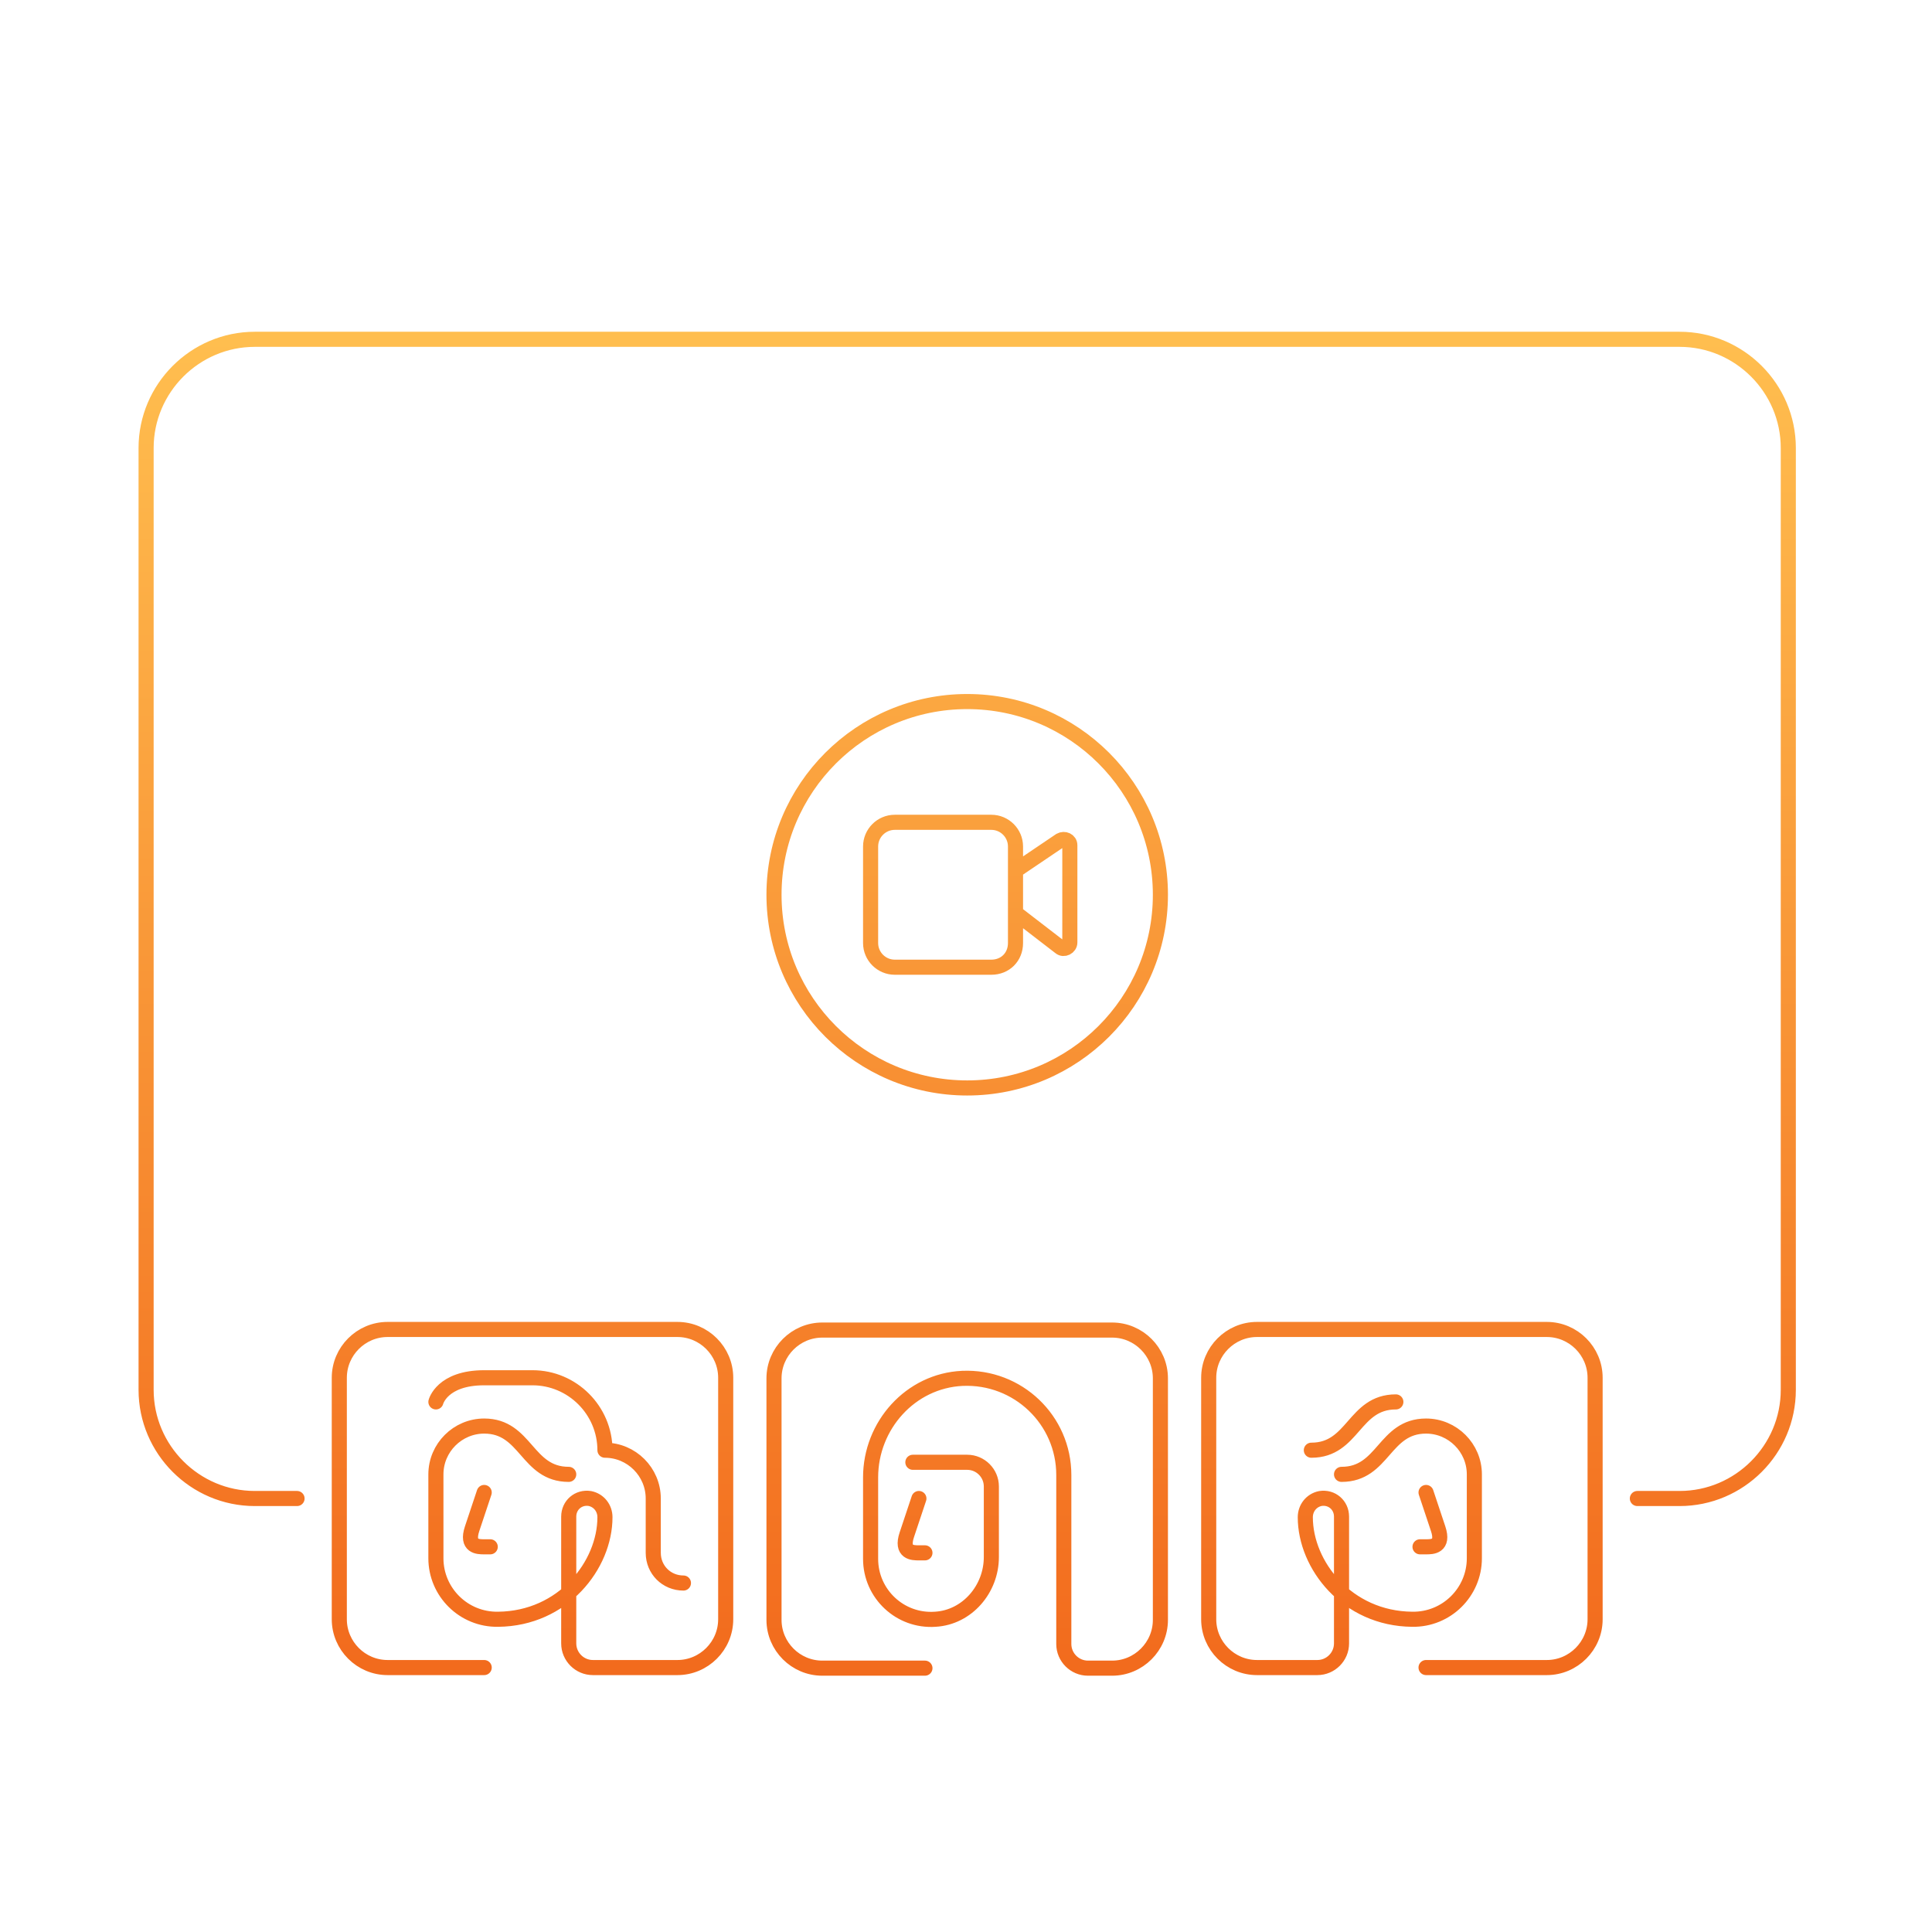 <svg width="320" height="320" viewBox="0 0 320 320" fill="none" xmlns="http://www.w3.org/2000/svg">
<path d="M152.199 248.2C152.199 248.2 151.199 251.2 150.199 254.2C149.199 257.2 151.199 257.2 152.199 257.2H153.199M151.199 242.2H160.199C162.399 242.2 164.199 244 164.199 246.2V257.9C164.199 263.2 160.199 267.9 154.899 268.2C149.099 268.6 144.199 264 144.199 258.2V244.7C144.199 236.1 150.799 228.7 159.399 228.3C168.599 227.9 176.199 235.2 176.199 244.3V272.3C176.199 274.5 177.999 276.3 180.199 276.3H184.199C188.599 276.3 192.199 272.7 192.199 268.3V228.3C192.199 223.9 188.599 220.3 184.199 220.3H136.199C131.799 220.3 128.199 223.9 128.199 228.3V268.3C128.199 272.7 131.799 276.3 136.199 276.3H153.199M49.199 248.2H42.199C32.299 248.2 24.199 240.1 24.199 230.2V74.2C24.199 64.3 32.299 56.2 42.199 56.2H278.199C288.099 56.2 296.199 64.3 296.199 74.2V230.2C296.199 240.1 288.099 248.2 278.199 248.2H271.199M236.199 276.2H256.199C260.599 276.2 264.199 272.6 264.199 268.2V228.2C264.199 223.8 260.599 220.2 256.199 220.2H208.199C203.799 220.2 200.199 223.8 200.199 228.2V268.2C200.199 272.6 203.799 276.2 208.199 276.2H218.199C220.399 276.2 222.199 274.4 222.199 272.2V251.2C222.199 249.3 220.599 247.9 218.699 248.2C217.199 248.5 216.199 249.8 216.199 251.3C216.199 259.2 223.099 268.1 233.899 268.2C239.599 268.3 244.199 263.7 244.199 258.1V244.2C244.199 239.8 240.599 236.2 236.199 236.2C229.199 236.2 229.199 244.2 222.199 244.2M236.199 247.2C236.199 247.2 237.199 250.2 238.199 253.2C239.199 256.2 237.199 256.2 236.199 256.2H235.199M231.199 232.2C224.199 232.2 224.199 240.2 217.199 240.2M80.199 276.2H64.199C59.799 276.2 56.199 272.6 56.199 268.2V228.2C56.199 223.8 59.799 220.2 64.199 220.2H112.199C116.599 220.2 120.199 223.8 120.199 228.2V268.2C120.199 272.6 116.599 276.2 112.199 276.2H98.199C95.999 276.2 94.199 274.4 94.199 272.2V251.2C94.199 249.3 95.799 247.9 97.699 248.2C99.199 248.5 100.199 249.8 100.199 251.3C100.199 259.2 93.299 268.1 82.499 268.2C76.799 268.3 72.199 263.7 72.199 258.1V244.2C72.199 239.8 75.799 236.2 80.199 236.2C87.199 236.2 87.199 244.2 94.199 244.2M80.199 247.2C80.199 247.2 79.199 250.2 78.199 253.2C77.199 256.2 79.199 256.2 80.199 256.2H81.199M72.199 232.2C72.199 232.2 73.199 228.2 80.199 228.2H88.199C94.799 228.2 100.199 233.6 100.199 240.2C104.599 240.2 108.199 243.8 108.199 248.2V257.2C108.199 260 110.399 262.2 113.199 262.2M192.199 148.2C192.199 165.873 177.872 180.2 160.199 180.2C142.526 180.2 128.199 165.873 128.199 148.2C128.199 130.527 142.526 116.2 160.199 116.2C177.872 116.2 192.199 130.527 192.199 148.2ZM168.199 144.2L175.599 139.2C176.299 138.8 177.199 139.2 177.199 140V156.1C177.199 156.9 176.199 157.4 175.599 156.9L168.199 151.2V144.2ZM164.199 160.2H148.199C145.999 160.2 144.199 158.4 144.199 156.2V140.2C144.199 138 145.999 136.2 148.199 136.2H164.199C166.399 136.2 168.199 138 168.199 140.2V156.2C168.199 158.5 166.499 160.2 164.199 160.2Z" stroke="url(#paint0_linear_3240_2581)" stroke-width="2.5" stroke-miterlimit="10" stroke-linecap="round" stroke-linejoin="round"/>
<defs>
<linearGradient id="paint0_linear_3240_2581" x1="160.199" y1="56.2" x2="160.199" y2="276.3" gradientUnits="userSpaceOnUse">
<stop stop-color="#FFBE4F"/>
<stop offset="1" stop-color="#F26B1D"/>
</linearGradient>
</defs>
</svg>
